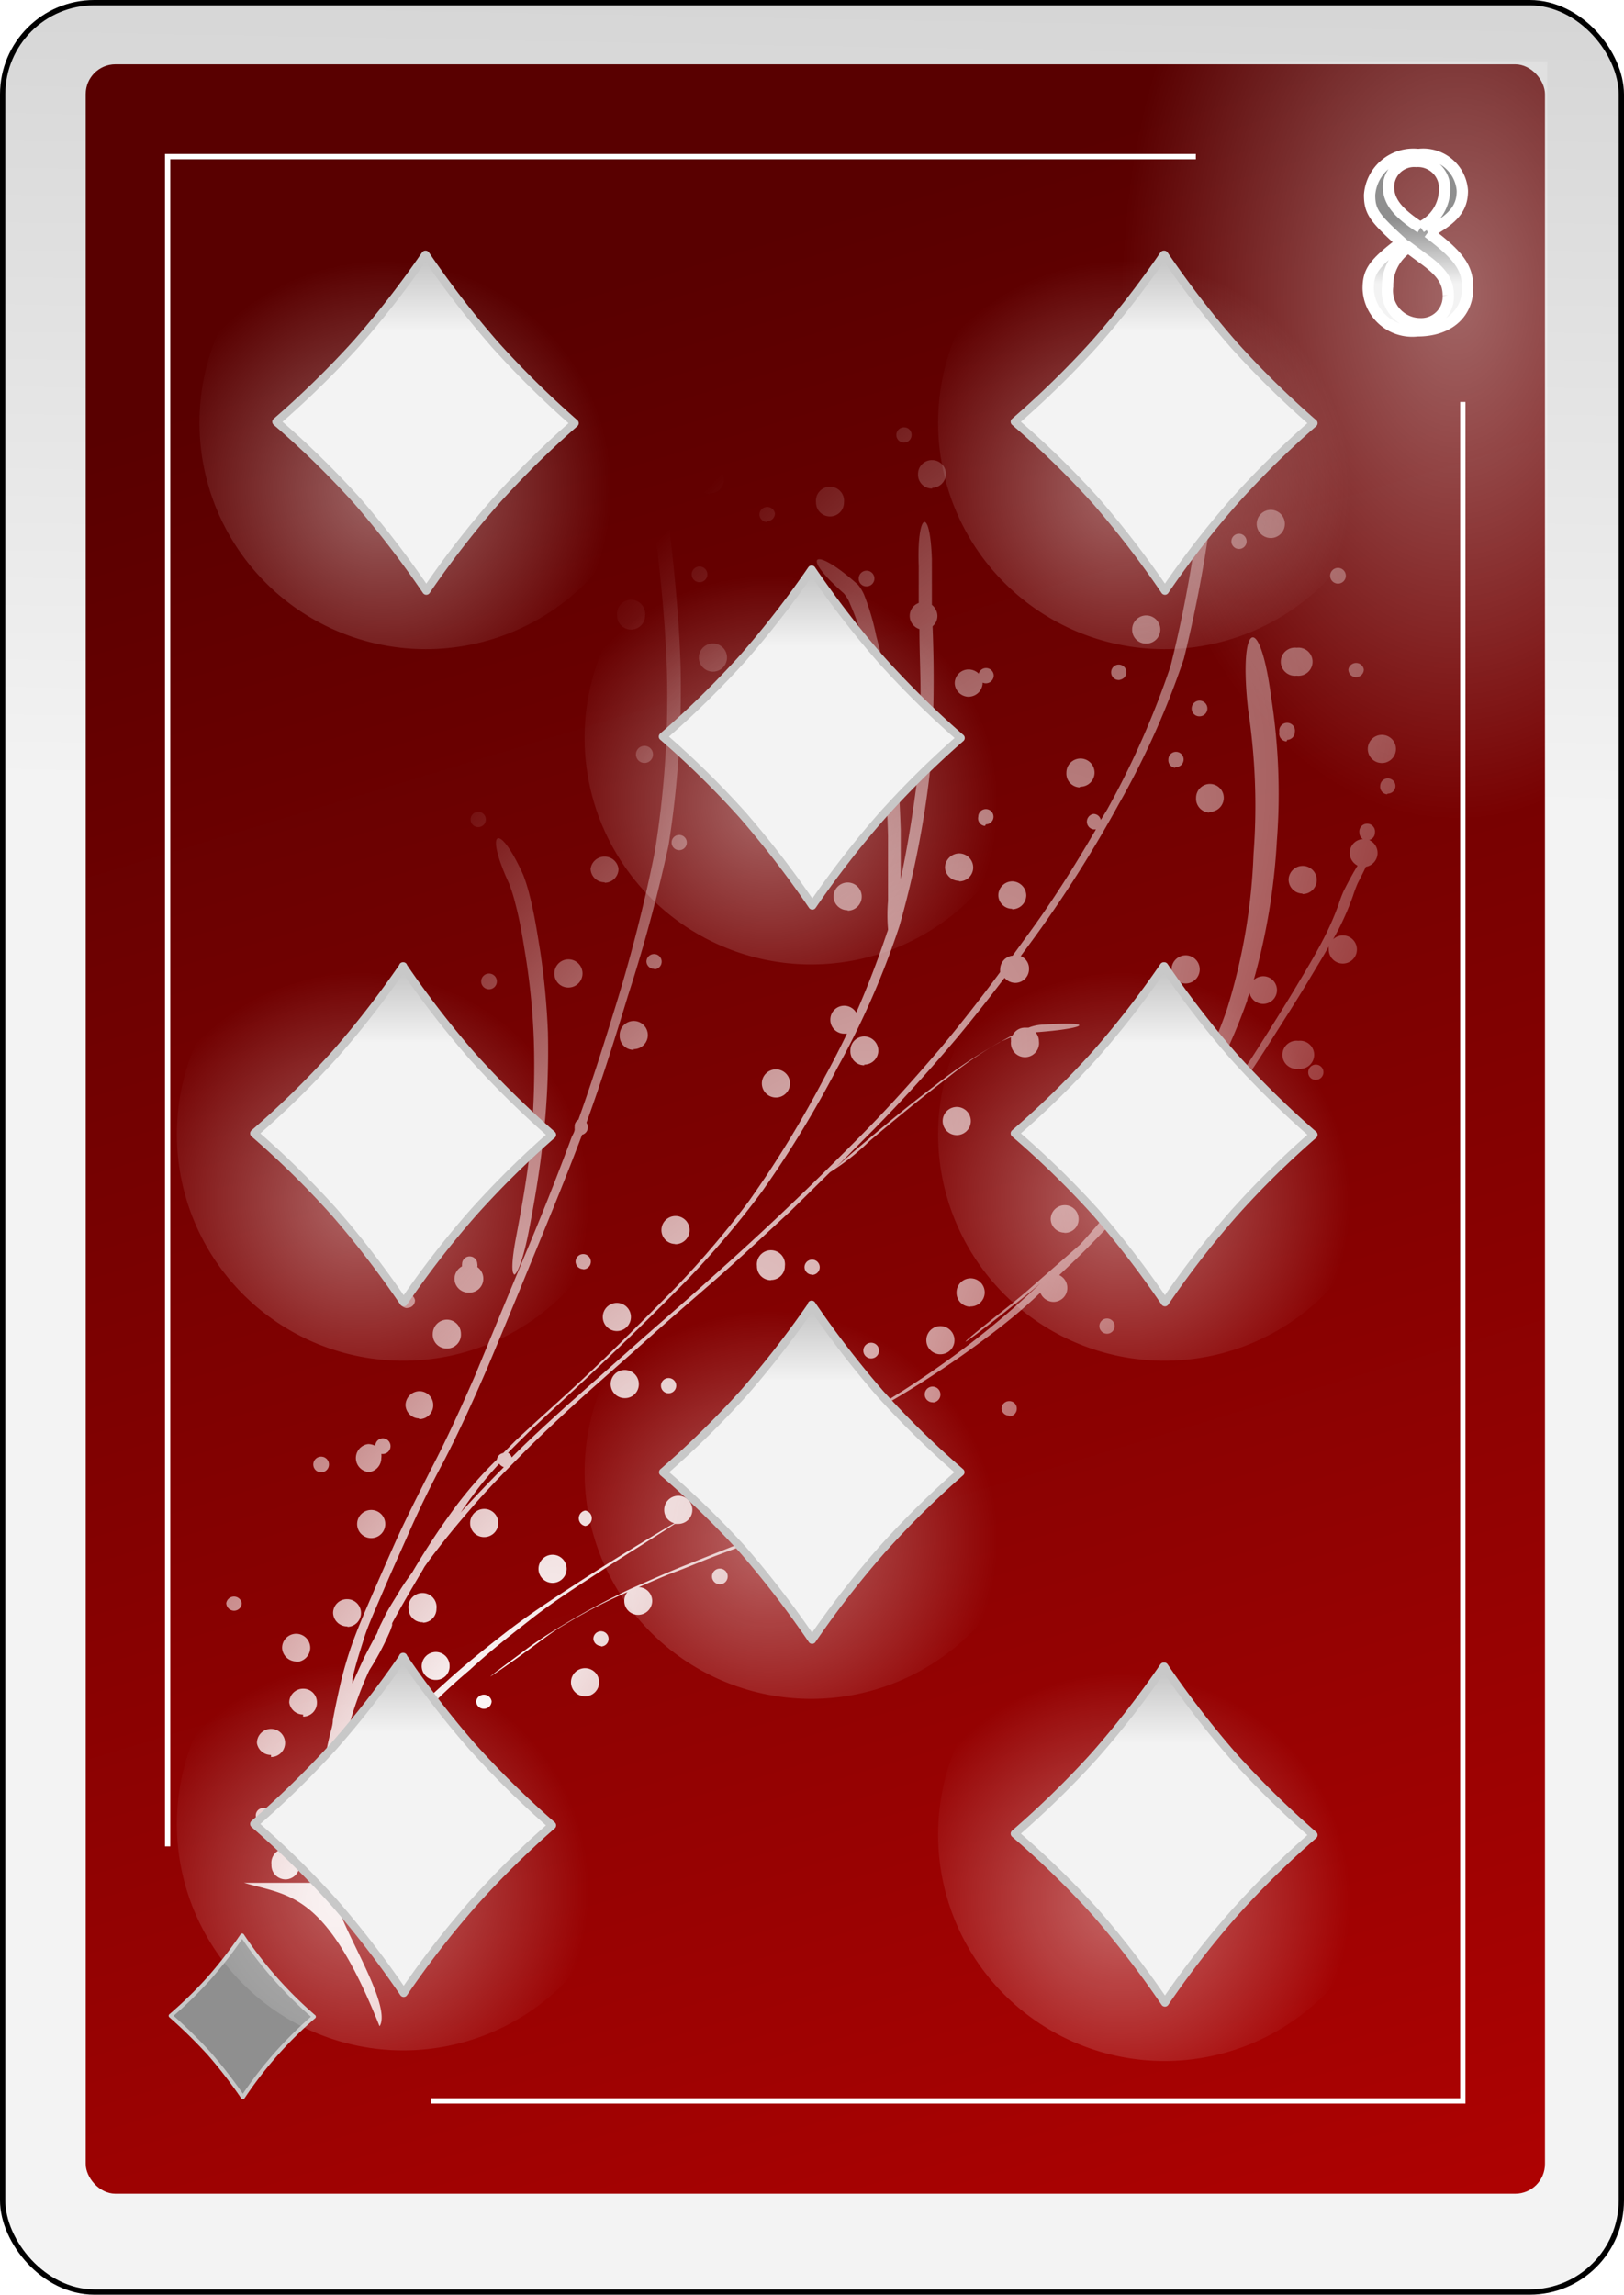 <?xml version="1.0" encoding="UTF-8" standalone="no"?>
<svg
   id="svg2"
   viewBox="0 0 70.38 99.42"
   version="1.1"
   sodipodi:docname="D8.svg"
   inkscape:version="1.3.2 (091e20e, 2023-11-25, custom)"
   width="70.38"
   height="99.42"
   xmlns:inkscape="http://www.inkscape.org/namespaces/inkscape"
   xmlns:sodipodi="http://sodipodi.sourceforge.net/DTD/sodipodi-0.dtd"
   xmlns:xlink="http://www.w3.org/1999/xlink"
   xmlns="http://www.w3.org/2000/svg"
   xmlns:svg="http://www.w3.org/2000/svg"
   xmlns:rdf="http://www.w3.org/1999/02/22-rdf-syntax-ns#"
   xmlns:cc="http://creativecommons.org/ns#"
   xmlns:dc="http://purl.org/dc/elements/1.1/">
  <sodipodi:namedview
     id="namedview6"
     pagecolor="#ffffff"
     bordercolor="#000000"
     borderopacity="0.25"
     inkscape:showpageshadow="2"
     inkscape:pageopacity="0.0"
     inkscape:pagecheckerboard="0"
     inkscape:deskcolor="#d1d1d1"
     inkscape:zoom="15.285714"
     inkscape:cx="34.96729"
     inkscape:cy="50.275702"
     inkscape:window-width="3840"
     inkscape:window-height="2054"
     inkscape:window-x="-11"
     inkscape:window-y="-11"
     inkscape:window-maximized="1"
     inkscape:current-layer="svg2" />
  <defs
     id="defs6">
    <style
       id="style1">
      .cls-1 {
        filter: url(#filter63625-2);
      }

      .cls-2 {
        stroke: #000;
        fill: url(#linear-gradient);
      }

      .cls-2, .cls-6 {
        stroke-miterlimit: 10;
        stroke-width: 0.23px;
      }

      .cls-3 {
        fill: url(#linear-gradient-2);
      }

      .cls-4 {
        opacity: 0.47;
        fill: url(#radial-gradient);
      }

      .cls-10, .cls-12, .cls-14, .cls-16, .cls-18, .cls-20, .cls-22, .cls-24, .cls-4, .cls-5 {
        isolation: isolate;
      }

      .cls-5 {
        opacity: 0.4;
        fill: url(#radial-gradient-2);
      }

      .cls-6 {
        fill: none;
      }

      .cls-6, .cls-8 {
        stroke: #fff;
      }

      .cls-11, .cls-13, .cls-15, .cls-17, .cls-19, .cls-21, .cls-23, .cls-25, .cls-7 {
        stroke: #c8c8c8;
        stroke-linejoin: round;
      }

      .cls-7 {
        stroke-width: 0.17px;
        fill: url(#linear-gradient-3);
      }

      .cls-8 {
        stroke-width: 0.49px;
        fill: url(#linear-gradient-4);
      }

      .cls-9 {
        fill: url(#radial-gradient-3);
      }

      .cls-10, .cls-12, .cls-14, .cls-16, .cls-18, .cls-20, .cls-22, .cls-24 {
        opacity: 0.4;
      }

      .cls-10 {
        fill: url(#radial-gradient-4);
      }

      .cls-11, .cls-13, .cls-15, .cls-17, .cls-19, .cls-21, .cls-23, .cls-25 {
        stroke-width: 0.35px;
      }

      .cls-11 {
        fill: url(#linear-gradient-5);
      }

      .cls-12 {
        fill: url(#radial-gradient-5);
      }

      .cls-13 {
        fill: url(#linear-gradient-6);
      }

      .cls-14 {
        fill: url(#radial-gradient-6);
      }

      .cls-15 {
        fill: url(#linear-gradient-7);
      }

      .cls-16 {
        fill: url(#radial-gradient-7);
      }

      .cls-17 {
        fill: url(#linear-gradient-8);
      }

      .cls-18 {
        fill: url(#radial-gradient-8);
      }

      .cls-19 {
        fill: url(#linear-gradient-9);
      }

      .cls-20 {
        fill: url(#radial-gradient-9);
      }

      .cls-21 {
        fill: url(#linear-gradient-10);
      }

      .cls-22 {
        fill: url(#radial-gradient-10);
      }

      .cls-23 {
        fill: url(#linear-gradient-11);
      }

      .cls-24 {
        fill: url(#radial-gradient-11);
      }

      .cls-25 {
        fill: url(#linear-gradient-12);
      }
    </style>
    <filter
       id="filter63625-2"
       name="filter63625-2"
       x="-0.129"
       y="-0.091"
       width="1.257"
       height="1.182">
      <feGaussianBlur
         result="feGaussianBlur63627-6"
         stdDeviation="3.76"
         id="feGaussianBlur1" />
    </filter>
    <linearGradient
       id="linear-gradient"
       x1="-1227.07"
       y1="-2376.14"
       x2="-1217.59"
       y2="-1861.62"
       gradientTransform="matrix(0.23,0,0,-0.23,320.22,-502.83)"
       gradientUnits="userSpaceOnUse">
      <stop
         offset="0"
         stop-color="#f3f3f3"
         id="stop1" />
      <stop
         offset="1"
         stop-color="#8f8f8f"
         id="stop2" />
    </linearGradient>
    <linearGradient
       id="linear-gradient-2"
       x1="-1681.94"
       y1="-2147.44"
       x2="-1549.65"
       y2="-2585.15"
       gradientTransform="matrix(0.24,0,0,-0.24,430.65,-492.14)"
       gradientUnits="userSpaceOnUse">
      <stop
         offset="0"
         stop-color="#590000"
         id="stop3" />
      <stop
         offset="1"
         stop-color="#bf0303"
         id="stop4" />
    </linearGradient>
    <radialGradient
       id="radial-gradient"
       cx="1026.65"
       cy="6246.72"
       r="58.68"
       gradientTransform="matrix(-0.23,0,0,0.21,248.23,-1193.38)"
       gradientUnits="userSpaceOnUse">
      <stop
         offset="0"
         stop-color="#fff"
         id="stop5" />
      <stop
         offset="1"
         stop-color="#fff"
         stop-opacity="0"
         id="stop6" />
    </radialGradient>
    <radialGradient
       id="radial-gradient-2"
       cx="-1229.18"
       cy="-1346.08"
       r="63.15"
       gradientTransform="matrix(0.23,0,0,-0.36,352.85,-462.56)"
       xlink:href="#radial-gradient" />
    <linearGradient
       id="linear-gradient-3"
       x1="-6145.94"
       y1="-12787.54"
       x2="-6145.94"
       y2="-12730.39"
       gradientTransform="matrix(0.06,0,0,-0.06,364.16,-648.57)"
       xlink:href="#linear-gradient" />
    <linearGradient
       id="linear-gradient-4"
       x1="-227.66"
       y1="754.6"
       x2="-227.66"
       y2="757.36"
       gradientTransform="matrix(1,0,0,-1,296.13,776.11)"
       xlink:href="#linear-gradient" />
    <radialGradient
       id="radial-gradient-3"
       cx="156.98"
       cy="1232.18"
       r="25.37"
       gradientTransform="matrix(0.83,0.56,2.15,-3.16,-2753.5,3891.32)"
       xlink:href="#radial-gradient" />
    <radialGradient
       id="radial-gradient-4"
       cx="-611.19"
       cy="-956.23"
       r="26.74"
       gradientTransform="matrix(0.37,0,0,-0.37,281.8,-292.57)"
       xlink:href="#radial-gradient" />
    <linearGradient
       id="linear-gradient-5"
       x1="-3382.69"
       y1="-5668.24"
       x2="-3382.69"
       y2="-5611.12"
       gradientTransform="matrix(0.12,0,0,-0.12,453.6,-625.79)"
       xlink:href="#linear-gradient" />
    <radialGradient
       id="radial-gradient-5"
       cx="-611.19"
       cy="-956.23"
       r="26.74"
       gradientTransform="matrix(0.37,0,0,-0.37,281.8,-262.23)"
       xlink:href="#radial-gradient" />
    <linearGradient
       id="linear-gradient-6"
       x1="-3382.69"
       y1="-5668.24"
       x2="-3382.69"
       y2="-5611.12"
       gradientTransform="matrix(0.12,0,0,-0.12,453.6,-595.45)"
       xlink:href="#linear-gradient" />
    <radialGradient
       id="radial-gradient-6"
       cx="-611.19"
       cy="-956.23"
       r="26.74"
       gradientTransform="matrix(0.37,0,0,-0.37,248.8,-292.57)"
       xlink:href="#radial-gradient" />
    <linearGradient
       id="linear-gradient-7"
       x1="-3382.69"
       y1="-5668.24"
       x2="-3382.69"
       y2="-5611.12"
       gradientTransform="matrix(0.12,0,0,-0.12,420.61,-625.79)"
       xlink:href="#linear-gradient" />
    <radialGradient
       id="radial-gradient-7"
       cx="-611.19"
       cy="-956.23"
       r="26.74"
       gradientTransform="matrix(0.37,0,0,-0.37,266.51,-277.91)"
       xlink:href="#radial-gradient" />
    <linearGradient
       id="linear-gradient-8"
       x1="-3382.69"
       y1="-5668.24"
       x2="-3382.69"
       y2="-5611.12"
       gradientTransform="matrix(0.12,0,0,-0.12,438.32,-611.13)"
       xlink:href="#linear-gradient" />
    <radialGradient
       id="radial-gradient-8"
       cx="-611.19"
       cy="-956.23"
       r="26.74"
       gradientTransform="matrix(0.37,0,0,-0.37,248.8,-262.69)"
       xlink:href="#radial-gradient" />
    <linearGradient
       id="linear-gradient-9"
       x1="-3382.69"
       y1="-5668.24"
       x2="-3382.69"
       y2="-5611.12"
       gradientTransform="matrix(0.12,0,0,-0.12,420.61,-595.91)"
       xlink:href="#linear-gradient" />
    <radialGradient
       id="radial-gradient-9"
       cx="-611.19"
       cy="-956.23"
       r="26.74"
       gradientTransform="matrix(0.37,0,0,-0.37,281.8,-323.4)"
       xlink:href="#radial-gradient" />
    <linearGradient
       id="linear-gradient-10"
       x1="-3382.69"
       y1="-5668.24"
       x2="-3382.69"
       y2="-5611.12"
       gradientTransform="matrix(0.12,0,0,-0.12,453.6,-656.62)"
       xlink:href="#linear-gradient" />
    <radialGradient
       id="radial-gradient-10"
       cx="-611.19"
       cy="-956.23"
       r="26.74"
       gradientTransform="matrix(0.37,0,0,-0.37,249.78,-323.4)"
       xlink:href="#radial-gradient" />
    <linearGradient
       id="linear-gradient-11"
       x1="-3382.69"
       y1="-5668.24"
       x2="-3382.69"
       y2="-5611.12"
       gradientTransform="matrix(0.12,0,0,-0.12,421.59,-656.62)"
       xlink:href="#linear-gradient" />
    <radialGradient
       id="radial-gradient-11"
       cx="-611.19"
       cy="-956.23"
       r="26.74"
       gradientTransform="matrix(0.37,0,0,-0.37,266.51,-309.76)"
       xlink:href="#radial-gradient" />
    <linearGradient
       id="linear-gradient-12"
       x1="-3382.69"
       y1="-5668.24"
       x2="-3382.69"
       y2="-5611.12"
       gradientTransform="matrix(0.12,0,0,-0.12,438.32,-642.98)"
       xlink:href="#linear-gradient" />
    <linearGradient
       inkscape:collect="always"
       xlink:href="#linear-gradient"
       id="linearGradient1"
       gradientUnits="userSpaceOnUse"
       gradientTransform="matrix(0.23,0,0,-0.23,320.22,-502.83)"
       x1="-1227.07"
       y1="-2376.14"
       x2="-1217.59"
       y2="-1861.62" />
    <radialGradient
       inkscape:collect="always"
       xlink:href="#radial-gradient"
       id="radialGradient1"
       gradientUnits="userSpaceOnUse"
       gradientTransform="matrix(-0.23,0,0,0.21,248.23,-1193.38)"
       cx="1026.65"
       cy="6246.72"
       r="58.68" />
  </defs>
  <title
     id="title6">Nine of Diamonds</title>
  <g
     id="_8_diamond"
     data-name="8_diamond"
     transform="translate(-7.025,-9.215)">
    <g
       id="use70745">
      <g
         id="g65535">
        <rect
           id="rect65539"
           class="cls-2"
           x="7.14"
           y="9.33"
           width="70.15"
           height="99.19"
           rx="3.97"
           ry="3.97"
           style="fill:url(#linearGradient1)" />
        <rect
           id="rect65541"
           class="cls-3"
           x="10.74"
           y="12"
           width="63.24"
           height="92.26"
           rx="1.29"
           ry="1.29"
           style="fill:url(#linear-gradient-2)" />
        <rect
           id="rect65543"
           class="cls-4"
           x="10.84"
           y="79.85"
           width="26.55"
           height="24.28"
           rx="1.04"
           ry="1.04"
           style="fill:url(#radialGradient1)" />
        <rect
           id="rect65545"
           class="cls-5"
           x="44.8"
           y="11.87"
           width="29.28"
           height="45.27"
           style="fill:url(#radial-gradient-2)" />
        <path
           id="path65547"
           class="cls-6"
           d="M 25.71,100.24 H 70.42 V 26.63 M 58.85,16 H 14.29 v 73.21" />
      </g>
    </g>
    <g
       id="use74164">
      <path
         id="path74110"
         class="cls-7"
         d="m 17.52,93.07 a 17.42,17.42 0 0 0 3.11,3.52 17.16,17.16 0 0 0 -3.08,3.49 20.23,20.23 0 0 0 -1.45,-1.88 21.39,21.39 0 0 0 -1.68,-1.65 18.19,18.19 0 0 0 1.66,-1.62 18.91,18.91 0 0 0 1.44,-1.86 z"
         style="fill:url(#linear-gradient-3)" />
    </g>
    <g
       id="use3961">
      <path
         id="text3948"
         class="cls-8"
         d="m 68.91,19.29 c 1.1,-0.59 1.49,-1.05 1.49,-1.81 a 1.7,1.7 0 0 0 -1.91,-1.57 1.9,1.9 0 0 0 -2.11,1.75 c 0,0.72 0.21,1 1.38,2.06 -1.2,0.91 -1.44,1.26 -1.44,2 a 1.91,1.91 0 0 0 2.13,1.83 c 1.33,0 2.18,-0.73 2.18,-1.87 0,-0.86 -0.38,-1.4 -1.72,-2.4 m -0.2,1.14 c 0.81,0.58 1.08,1 1.08,1.6 a 1.17,1.17 0 0 1 -1.22,1.22 1.43,1.43 0 0 1 -1.41,-1.61 2,2 0 0 1 0.89,-1.7 l 0.66,0.49 m -0.12,-1.34 c -1,-0.64 -1.39,-1.15 -1.39,-1.77 a 1.11,1.11 0 0 1 1.2,-1.1 1.16,1.16 0 0 1 1.23,1.25 1.81,1.81 0 0 1 -0.94,1.54 l -0.1,0.07"
         style="fill:url(#linear-gradient-4)" />
    </g>
    <path
       id="path4100"
       class="cls-9"
       d="m 23.48,97 c 0.53,-0.9 -1.57,-4.1 -1.84,-5.3 0,-0.1 0,-0.21 -0.06,-0.31 -0.06,-0.1 0,-0.35 0,-0.52 a 5.54,5.54 0 0 1 0.13,-0.91 0.33,0.33 0 0 0 0.16,-0.6 l 0.21,-0.69 a 9.15,9.15 0 0 1 0.61,-1.44 18.88,18.88 0 0 1 1.08,-1.76 c 0.12,-0.18 0.25,-0.36 0.38,-0.53 h 0.1 a 0.6,0.6 0 0 0 0.61,-0.6 0.64,0.64 0 0 0 -0.05,-0.24 c 0.14,-0.18 0.3,-0.37 0.45,-0.54 a 27.32,27.32 0 0 1 2.13,-2 c 0.81,-0.75 1.67,-1.43 2.53,-2.1 1,-0.8 2.12,-1.51 3.21,-2.22 1.09,-0.71 2.08,-1.31 3.14,-2 h 0.15 a 0.61,0.61 0 1 0 -0.61,-0.61 0.59,0.59 0 0 0 0.44,0.58 l -0.3,0.17 c -1.28,0.77 -2.56,1.55 -3.81,2.36 -1.25,0.81 -2.23,1.45 -3.27,2.26 -0.86,0.67 -1.72,1.36 -2.53,2.1 -0.62,0.56 -1.24,1.12 -1.82,1.72 a 0.62,0.62 0 0 0 -0.31,-0.08 0.6,0.6 0 0 0 -0.6,0.6 0.56,0.56 0 0 0 0.12,0.36 16.62,16.62 0 0 0 -1,1.36 17.75,17.75 0 0 0 -1.09,1.76 c -0.05,0.1 -0.09,0.2 -0.14,0.31 0,-0.61 0.1,-1.22 0.18,-1.83 a 15.47,15.47 0 0 1 0.53,-2.52 15.27,15.27 0 0 1 0.82,-2.2 11.79,11.79 0 0 0 0.85,-1.58 2.79,2.79 0 0 0 0.14,-0.37 v -0.09 c 0.43,-0.79 0.88,-1.56 1.34,-2.33 a 1,1 0 0 1 0.08,-0.14 c 0.17,-0.24 0.34,-0.47 0.52,-0.7 0.49,-0.64 1,-1.25 1.54,-1.87 0.67,-0.78 1.4,-1.52 2.12,-2.25 0.72,-0.73 1.67,-1.62 2.54,-2.41 0.87,-0.79 1.87,-1.65 2.8,-2.49 0.93,-0.84 2,-1.76 3,-2.63 1,-0.87 2.21,-2 3.29,-3 L 43,60 a 10.31,10.31 0 0 0 1.69,-1.33 c 1.1,-0.94 2.23,-1.86 3.38,-2.74 a 17.11,17.11 0 0 1 2.27,-1.56 l 0.5,-0.22 a 1,1 0 0 0 0,0.18 0.61,0.61 0 1 0 1.21,0 0.59,0.59 0 0 0 -0.15,-0.39 c 2.24,-0.16 2.7,-0.49 0.28,-0.33 a 1.88,1.88 0 0 0 -0.58,0.13 h -0.15 a 0.59,0.59 0 0 0 -0.54,0.33 21.16,21.16 0 0 0 -3.41,2.21 c -1.15,0.87 -2.27,1.8 -3.37,2.74 -0.46,0.39 -0.76,0.66 -0.93,0.83 l 1.72,-1.73 c 1.24,-1.26 2.43,-2.58 3.57,-3.93 0.71,-0.85 1.4,-1.73 2.07,-2.61 a 0.62,0.62 0 0 0 0.46,0.22 0.6,0.6 0 0 0 0.6,-0.61 0.58,0.58 0 0 0 -0.36,-0.55 c 0.3,-0.41 0.6,-0.81 0.89,-1.22 a 54.44,54.44 0 0 0 3.39,-5.42 35.92,35.92 0 0 0 2.79,-6.24 56.54,56.54 0 0 0 1.12,-5.8 c 0.37,-2.33 -0.21,-2 -0.58,0.34 A 53.79,53.79 0 0 1 57.75,38.09 37.49,37.49 0 0 1 55,44.3 l -0.27,0.44 a 0.32,0.32 0 0 0 -0.32,-0.26 0.34,0.34 0 0 0 0,0.67 h 0.11 c -0.92,1.58 -1.9,3.14 -3,4.63 l -0.61,0.84 a 0.6,0.6 0 0 0 -0.54,0.59 0.49,0.49 0 0 0 0,0.12 c -0.81,1.1 -1.65,2.17 -2.52,3.22 -1.15,1.35 -2.33,2.67 -3.58,3.93 -1.25,1.26 -2.38,2.37 -3.6,3.52 -1.22,1.15 -2.17,2 -3.29,3 -1.12,1 -2,1.75 -3,2.64 l -2.81,2.49 c -0.8,0.73 -1.61,1.46 -2.37,2.23 a 0.32,0.32 0 0 0 -0.16,-0.2 c 0.3,-0.31 0.61,-0.61 0.91,-0.91 1,-0.94 2,-1.85 3,-2.8 1.18,-1.11 2.34,-2.25 3.48,-3.4 a 39,39 0 0 0 3.61,-4.2 46.3,46.3 0 0 0 3.29,-5.4 35.94,35.94 0 0 0 2.67,-6.1 41.51,41.51 0 0 0 1.36,-7 54.93,54.93 0 0 0 0.08,-6 0.59,0.59 0 0 0 0.21,-0.45 0.63,0.63 0 0 0 -0.24,-0.48 c 0,-0.25 0,-0.49 0,-0.74 0,-0.42 0,-0.83 0,-1.25 -0.08,-2.35 -0.66,-2 -0.57,0.33 0,0.42 0,0.83 0,1.25 0,0.11 0,0.22 0,0.33 a 0.59,0.59 0 0 0 -0.39,0.56 0.6,0.6 0 0 0 0.42,0.57 c 0,1 0.06,2.07 0.05,3.11 a 0.59,0.59 0 0 0 -0.23,0 0.6,0.6 0 0 0 -0.61,0.6 0.61,0.61 0 0 0 0.61,0.61 0.78,0.78 0 0 0 0.21,0 c 0,0.66 0,1.34 -0.1,2 -0.19,1.51 -0.42,3 -0.74,4.51 0,-0.71 0,-1.42 0,-2.13 C 46,43.48 45.9,41.8 45.68,40.17 A 26.23,26.23 0 0 0 45,36.77 10.8,10.8 0 0 0 44.48,35 1.86,1.86 0 0 0 44.21,34.55 c -1.91,-1.71 -2.55,-1.32 -0.62,0.37 a 1.45,1.45 0 0 1 0.26,0.43 10.88,10.88 0 0 1 0.58,1.65 26.11,26.11 0 0 1 0.69,3.39 47.48,47.48 0 0 1 0.39,5.05 c 0,0.93 0,1.87 0,2.81 a 7,7 0 0 0 0,1.22 c 0,0.07 -0.05,0.15 -0.07,0.23 -0.39,1.15 -0.82,2.28 -1.31,3.39 a 0.6,0.6 0 0 0 -1.12,0.3 0.6,0.6 0 0 0 0.6,0.61 h 0.12 c -0.3,0.62 -0.61,1.23 -0.94,1.83 a 46.5,46.5 0 0 1 -3.3,5.41 39.09,39.09 0 0 1 -3.62,4.2 c -1.14,1.15 -2.29,2.3 -3.47,3.41 -1,0.94 -2.05,1.86 -3.05,2.8 l -0.52,0.52 a 0.33,0.33 0 0 0 -0.27,0.28 17.59,17.59 0 0 0 -1.76,2 32.06,32.06 0 0 0 -1.91,2.89 c -0.22,0.3 -0.43,0.6 -0.62,0.92 -0.19,0.32 -0.41,0.65 -0.58,1 -0.17,0.35 -0.24,0.46 -0.32,0.71 v 0 c -0.17,0.3 -0.33,0.61 -0.49,0.92 -0.16,0.31 -0.39,0.84 -0.58,1.26 0,-0.07 0,-0.14 0,-0.21 0.13,-0.59 0.32,-1.16 0.5,-1.74 0.18,-0.58 0.53,-1.34 0.81,-2 0.28,-0.66 0.71,-1.62 1.07,-2.43 0.48,-1.1 1,-2.17 1.57,-3.23 0.68,-1.31 1.29,-2.66 1.87,-4 0.7,-1.66 1.38,-3.32 2.07,-5 0.69,-1.68 1.41,-3.43 2.06,-5.16 a 0.33,0.33 0 0 0 0.25,-0.32 0.32,0.32 0 0 0 -0.06,-0.2 c 0.66,-1.82 1.24,-3.66 1.8,-5.51 A 66.89,66.89 0 0 0 36,45.83 43.54,43.54 0 0 0 36.52,38.09 c -0.08,-2.63 -0.39,-5.25 -0.71,-7.87 -0.2,-1.57 -0.43,-3.14 -0.68,-4.71 a 5.79,5.79 0 0 0 -0.35,-1.39 0.58,0.58 0 0 0 0.19,0 0.62,0.62 0 0 0 0.61,-0.61 0.6,0.6 0 0 0 -0.61,-0.6 0.59,0.59 0 0 0 -0.6,0.6 0.63,0.63 0 0 0 0.16,0.42 3.7,3.7 0 0 0 0,1.88 c 0.11,0.69 0.22,1.39 0.32,2.08 a 0.38,0.38 0 0 0 -0.23,-0.08 0.33,0.33 0 1 0 0,0.66 0.32,0.32 0 0 0 0.29,-0.18 c 0.11,0.74 0.21,1.48 0.31,2.22 0,0.19 0,0.38 0.07,0.57 a 0.68,0.68 0 0 0 -0.28,-0.07 0.61,0.61 0 1 0 0,1.21 0.59,0.59 0 0 0 0.39,-0.15 c 0.25,2.1 0.47,4.2 0.53,6.31 a 41.91,41.91 0 0 1 -0.53,7.75 66.89,66.89 0 0 1 -1.65,6.52 c -0.52,1.7 -1.06,3.4 -1.66,5.08 a 0.31,0.31 0 0 0 -0.16,0.29 0.5,0.5 0 0 0 0,0.12 c 0,0.11 -0.08,0.23 -0.13,0.34 q -1,2.7 -2.13,5.36 l -2.07,5 c -0.59,1.35 -1.2,2.7 -1.88,4 -0.54,1.07 -1.09,2.14 -1.58,3.23 -0.36,0.81 -0.72,1.63 -1.07,2.44 -0.35,0.81 -0.57,1.33 -0.81,2 a 16.58,16.58 0 0 0 -0.5,1.74 c -0.11,0.49 -0.22,1 -0.31,1.49 0,0.22 -0.08,0.43 -0.13,0.65 -0.26,1.06 -0.28,1.6 -0.19,1.68 0.09,0.08 -0.05,0.36 -0.07,0.55 a 18.73,18.73 0 0 0 -0.2,2.13 v 1 c -0.08,0.25 -0.15,0.49 -0.21,0.74 -0.06,0.25 0,0.2 -0.05,0.3 h -3 c 2,0.58 3.55,0.41 5.86,6.18 z m 0.59,-4.67 a 0.34,0.34 0 1 0 -0.34,-0.34 0.34,0.34 0 0 0 0.34,0.34 z M 19.44,90.64 A 0.61,0.61 0 0 0 20,90 a 0.61,0.61 0 1 0 -1.21,0 0.61,0.61 0 0 0 0.65,0.64 z m 3.26,-0.73 a 0.61,0.61 0 0 0 0.61,-0.61 0.61,0.61 0 0 0 -1.21,0 0.61,0.61 0 0 0 0.6,0.61 z m -4.26,-1.7 a 0.33,0.33 0 0 0 0.33,-0.33 0.33,0.33 0 0 0 -0.33,-0.33 0.32,0.32 0 0 0 -0.33,0.33 0.33,0.33 0 0 0 0.33,0.33 z M 20,87.67 A 0.34,0.34 0 0 0 20,87 0.34,0.34 0 0 0 20,87.67 Z M 25.66,87 a 0.61,0.61 0 0 0 0.61,-0.61 0.61,0.61 0 0 0 -1.21,0 0.61,0.61 0 0 0 0.6,0.61 z m 1.43,-1 a 0.33,0.33 0 1 0 -0.34,-0.33 0.33,0.33 0 0 0 0.34,0.24 z m -8.32,-0.66 a 0.61,0.61 0 1 0 -0.61,-0.6 0.61,0.61 0 0 0 0.61,0.51 z m 1.39,-1.75 a 0.6,0.6 0 0 0 0.6,-0.61 0.59,0.59 0 0 0 -0.6,-0.6 0.6,0.6 0 0 0 -0.6,0.6 0.61,0.61 0 0 0 0.6,0.52 z M 28,83.25 a 0.33,0.33 0 0 0 0.33,-0.33 0.34,0.34 0 0 0 -0.67,0 0.33,0.33 0 0 0 0.34,0.33 z m 4.38,-0.54 a 0.61,0.61 0 1 0 -0.61,-0.61 0.61,0.61 0 0 0 0.61,0.61 z M 25.91,82 a 0.59,0.59 0 0 0 0.6,-0.6 0.6,0.6 0 0 0 -0.6,-0.61 0.62,0.62 0 0 0 -0.61,0.61 0.6,0.6 0 0 0 0.61,0.6 z m 2.37,-0.15 c 0,0 0.71,-0.46 1.82,-1.28 0.48,-0.35 0.94,-0.71 1.45,-1 a 22,22 0 0 1 2.2,-1.17 l 0.47,-0.21 a 0.57,0.57 0 0 0 -0.14,0.38 0.6,0.6 0 0 0 0.6,0.61 0.61,0.61 0 0 0 0.61,-0.61 0.6,0.6 0 0 0 -0.58,-0.59 c 0.53,-0.23 1.06,-0.47 1.6,-0.67 0.54,-0.2 1.21,-0.49 1.82,-0.72 l 0.78,-0.29 c 2.38,-0.92 3,-1.28 0.62,-0.37 l -0.79,0.3 -1.81,0.72 c -0.87,0.34 -1.72,0.72 -2.57,1.1 a 31.44,31.44 0 0 0 -3.42,1.87 16.25,16.25 0 0 0 -1.44,1 c -0.87,0.64 -1.24,0.93 -1.22,0.93 z m -8.42,-0.63 a 0.62,0.62 0 0 0 0.61,-0.61 0.61,0.61 0 0 0 -1.22,0 0.62,0.62 0 0 0 0.61,0.59 z m 13.21,-0.67 a 0.33,0.33 0 1 0 -0.33,-0.33 0.34,0.34 0 0 0 0.33,0.31 z m -11,-0.85 a 0.6,0.6 0 0 0 0.6,-0.6 0.6,0.6 0 0 0 -0.6,-0.6 0.6,0.6 0 0 0 -0.61,0.6 0.61,0.61 0 0 0 0.64,0.58 z m 3.27,-0.18 a 0.6,0.6 0 0 0 0.6,-0.6 0.61,0.61 0 1 0 -1.21,0 0.6,0.6 0 0 0 0.64,0.58 z M 17.17,79 a 0.33,0.33 0 0 0 0.33,-0.33 0.34,0.34 0 0 0 -0.67,0 0.34,0.34 0 0 0 0.34,0.33 z m 21.11,-1.15 a 0.34,0.34 0 0 0 0,-0.67 0.34,0.34 0 1 0 0,0.67 z m -7.23,-0.06 a 0.61,0.61 0 0 0 0,-1.21 0.61,0.61 0 1 0 0,1.21 z m 10.68,-0.54 a 0.34,0.34 0 0 0 0,-0.67 v 0 a 0.6,0.6 0 0 0 0.18,-0.42 0.61,0.61 0 1 0 -0.61,0.6 h 0.17 a 0.33,0.33 0 0 0 0.29,0.51 z m 2.08,-1.4 a 0.61,0.61 0 1 0 0,-1.21 0.61,0.61 0 1 0 0,1.21 z m -20.62,0 a 0.61,0.61 0 0 0 0,-1.21 0.61,0.61 0 1 0 0,1.21 z M 28,75.81 a 0.61,0.61 0 1 0 -0.6,-0.6 0.6,0.6 0 0 0 0.6,0.6 z m 17.39,-0.06 a 0.33,0.33 0 1 0 -0.33,-0.33 0.34,0.34 0 0 0 0.29,0.33 z m -13,-0.42 a 0.34,0.34 0 0 0 0,-0.67 0.34,0.34 0 0 0 0,0.67 z m -5.53,-0.4 c 0.2,-0.28 0.39,-0.57 0.6,-0.85 a 15.13,15.13 0 0 1 1.2,-1.45 0.38,0.38 0 0 0 0.2,0.15 c -0.65,0.66 -1.29,1.32 -1.9,2 l -0.1,0.12 z M 38.32,74 l 2,-1.1 1.49,-0.82 h 0.17 a 0.6,0.6 0 0 0 0.58,-0.45 l 2.08,-1.18 -2.07,1.16 a 0.53,0.53 0 0 0 0,-0.13 0.6,0.6 0 0 0 -0.6,-0.61 0.61,0.61 0 0 0 -0.2,1.18 l -0.47,0.26 c -1,0.55 -2,1.11 -3,1.67 z m 7.76,-0.08 a 0.34,0.34 0 0 0 0,-0.67 0.34,0.34 0 0 0 0,0.67 z M 22.94,73 a 0.61,0.61 0 0 0 0.61,-0.61 0.58,0.58 0 0 0 0,-0.18 h 0.07 a 0.34,0.34 0 0 0 0.33,-0.34 0.34,0.34 0 0 0 -0.33,-0.34 0.33,0.33 0 0 0 -0.33,0.33 0.65,0.65 0 0 0 -0.31,-0.08 0.61,0.61 0 0 0 0,1.21 z M 21,73 a 0.34,0.34 0 0 0 0,-0.67 0.34,0.34 0 1 0 0,0.67 z m 4.2,-2.3 a 0.6,0.6 0 0 0 0.6,-0.6 0.6,0.6 0 0 0 -0.6,-0.61 0.61,0.61 0 0 0 -0.6,0.61 0.6,0.6 0 0 0 0.58,0.57 z m 25.56,-0.12 a 0.33,0.33 0 0 0 0.33,-0.33 0.32,0.32 0 0 0 -0.33,-0.33 0.33,0.33 0 0 0 -0.33,0.33 0.33,0.33 0 0 0 0.31,0.3 z m -5.9,-0.21 0.9,-0.52 a 44.11,44.11 0 0 0 4.35,-2.93 c 0.71,-0.54 1.39,-1.11 2,-1.7 a 0.62,0.62 0 0 0 0.57,0.4 0.6,0.6 0 0 0 0.6,-0.6 0.61,0.61 0 0 0 -0.35,-0.56 c 0.48,-0.45 0.95,-0.9 1.41,-1.37 0.46,-0.47 0.66,-0.69 1,-1.05 v 0 c 1,-0.88 2,-1.75 2.9,-2.65 v 0 a 0.61,0.61 0 0 0 0.61,0.51 0.601,0.601 0 0 0 0.07,-1.2 12.64,12.64 0 0 0 1.5,-1.85 c 0.57,-0.84 1.14,-1.69 1.68,-2.54 0.54,-0.85 1.09,-1.71 1.61,-2.57 0.3,-0.51 0.61,-1 0.9,-1.52 a 0.5,0.5 0 0 0 0,0.12 0.61,0.61 0 1 0 0.19,-0.43 l 0.24,-0.44 a 12.25,12.25 0 0 0 0.62,-1.44 5.37,5.37 0 0 1 0.21,-0.56 c 0.14,-0.27 0.26,-0.51 0.35,-0.7 a 0.61,0.61 0 0 0 0.14,-1.16 0.32,0.32 0 0 0 0.25,-0.31 0.34,0.34 0 1 0 -0.67,0 0.33,0.33 0 0 0 0.15,0.27 0.6,0.6 0 0 0 -0.57,0.6 0.62,0.62 0 0 0 0.34,0.55 c -0.18,0.29 -0.38,0.65 -0.61,1.11 a 5.37,5.37 0 0 0 -0.21,0.56 12.1,12.1 0 0 1 -0.62,1.43 c -0.4,0.78 -0.85,1.52 -1.3,2.27 -0.45,0.75 -1.06,1.72 -1.6,2.57 -0.54,0.85 -1.12,1.7 -1.69,2.54 a 11,11 0 0 1 -1.23,1.56 0.57,0.57 0 0 0 -0.3,0.33 l -0.68,0.69 c -0.54,0.52 -1.1,1 -1.65,1.53 0.77,-0.95 1.49,-1.95 2.19,-3 a 25,25 0 0 0 2.92,-5.76 c 0,-0.1 0.06,-0.21 0.1,-0.31 a 0.6,0.6 0 1 0 0.59,-0.73 0.65,0.65 0 0 0 -0.41,0.16 27.91,27.91 0 0 0 1,-6 26.89,26.89 0 0 0 -0.24,-6.21 c -0.5,-3.85 -1.44,-3.31 -1,0.54 a 27.56,27.56 0 0 1 0.23,6.22 25.75,25.75 0 0 1 -1.17,6.78 24.77,24.77 0 0 1 -2.92,5.76 37.16,37.16 0 0 1 -3.43,4.38 l -2.16,1.89 c -0.53,0.47 -1.08,0.89 -1.63,1.33 -1.91,1.52 -1.31,1.17 0.6,-0.35 0.5,-0.4 1,-0.78 1.48,-1.2 0,0 0,0 0,0 a 36.76,36.76 0 0 1 -3,2.58 42,42 0 0 1 -4.27,2.88 z m -3.35,-0.15 a 0.34,0.34 0 0 0 0,-0.67 0.34,0.34 0 1 0 0,0.67 z m 6,-0.25 a 0.34,0.34 0 0 0 0.27,-0.33 0.34,0.34 0 1 0 -0.33,0.33 c 0,0 0.07,0.03 0.09,-0.03 z M 34.1,69.79 a 0.6,0.6 0 0 0 0.61,-0.6 0.61,0.61 0 1 0 -0.61,0.6 z M 36,69.58 A 0.33,0.33 0 1 0 35.67,69.25 0.33,0.33 0 0 0 36,69.58 Z m 8.77,-1.51 a 0.34,0.34 0 1 0 -0.33,-0.33 0.34,0.34 0 0 0 0.31,0.33 z m 3,-0.18 a 0.61,0.61 0 1 0 -0.6,-0.61 0.61,0.61 0 0 0 0.57,0.61 z M 26.42,67.64 A 0.6,0.6 0 0 0 27,67 0.61,0.61 0 0 0 26.39,66.39 0.62,0.62 0 0 0 25.78,67 0.6,0.6 0 0 0 26.39,67.64 Z M 55,67 A 0.33,0.33 0 0 0 55,66.34 0.33,0.33 0 1 0 55,67 Z M 33.68,66.88 a 0.61,0.61 0 1 0 0,-1.21 0.61,0.61 0 0 0 0,1.21 z m -9,-1 a 0.33,0.33 0 0 0 0.33,-0.33 0.34,0.34 0 0 0 -0.67,0 0.34,0.34 0 0 0 0.33,0.34 z m 24.4,-0.06 a 0.61,0.61 0 1 0 -0.6,-0.6 0.6,0.6 0 0 0 0.59,0.61 z m -21.71,-0.6 a 0.6,0.6 0 0 0 0.6,-0.61 0.61,0.61 0 0 0 -0.26,-0.5 0.27,0.27 0 0 0 0,-0.13 0.33,0.33 0 0 0 -0.66,0 0.3,0.3 0 0 0 0,0.1 0.62,0.62 0 0 0 -0.33,0.53 0.61,0.61 0 0 0 0.61,0.61 z m 13.07,-0.55 a 0.6,0.6 0 0 0 0.6,-0.6 0.61,0.61 0 1 0 -1.21,0 0.6,0.6 0 0 0 0.6,0.61 z M 29.29,64.45 c 0.15,0 0.42,-0.69 0.66,-1.94 0.24,-1.25 0.46,-2.54 0.6,-3.82 a 34.41,34.41 0 0 0 0.22,-4.76 32.54,32.54 0 0 0 -0.34,-3.55 C 30.3,49.59 30.18,48.8 29.98,48.02 a 7.2,7.2 0 0 0 -0.28,-0.9 c -1.05,-2.33 -1.71,-2 -0.62,0.36 a 7.06,7.06 0 0 1 0.28,0.89 c 0.21,0.78 0.33,1.58 0.46,2.37 A 29.87,29.87 0 0 1 30.16,54.28 35.87,35.87 0 0 1 30,59 c -0.14,1.28 -0.37,2.55 -0.61,3.82 -0.21,1.1 -0.19,1.61 -0.07,1.6 z m 12.93,0 a 0.33,0.33 0 1 0 -0.33,-0.33 0.33,0.33 0 0 0 0.32,0.32 z M 32.3,64.21 a 0.33,0.33 0 0 0 0.33,-0.33 0.33,0.33 0 0 0 -0.66,0 0.33,0.33 0 0 0 0.32,0.32 z m 4,-1.09 a 0.61,0.61 0 1 0 -0.61,-0.61 0.6,0.6 0 0 0 0.57,0.6 z m 16.87,-0.49 a 0.59,0.59 0 0 0 0.6,-0.6 0.6,0.6 0 0 0 -0.6,-0.6 0.61,0.61 0 0 0 -0.61,0.6 0.6,0.6 0 0 0 0.57,0.59 z m 6.8,-1.39 a 0.33,0.33 0 1 0 -0.33,-0.33 0.34,0.34 0 0 0 0.29,0.32 z M 48.41,58.39 a 0.61,0.61 0 1 0 0,-1.21 0.61,0.61 0 0 0 0,1.21 z m 6.44,-1 a 0.34,0.34 0 0 0 0.34,-0.33 0.34,0.34 0 0 0 -0.34,-0.33 0.33,0.33 0 0 0 -0.33,0.33 0.33,0.33 0 0 0 0.33,0.36 z M 25.42,57 a 0.61,0.61 0 1 0 -0.6,-0.6 0.6,0.6 0 0 0 0.6,0.6 z m 15.31,-0.24 a 0.61,0.61 0 0 0 0,-1.21 0.61,0.61 0 1 0 0,1.21 z M 64.05,56 a 0.33,0.33 0 0 0 0.33,-0.33 0.33,0.33 0 0 0 -0.33,-0.33 0.33,0.33 0 0 0 -0.33,0.33 0.32,0.32 0 0 0 0.33,0.33 z m -0.76,-0.48 a 0.61,0.61 0 1 0 0,-1.21 0.61,0.61 0 1 0 0,1.21 z M 44.48,55.34 a 0.61,0.61 0 0 0 0.61,-0.61 0.62,0.62 0 0 0 -0.61,-0.61 0.6,0.6 0 0 0 -0.6,0.61 0.6,0.6 0 0 0 0.6,0.64 z m -10,-0.67 a 0.61,0.61 0 1 0 -0.6,-0.6 0.6,0.6 0 0 0 0.61,0.63 z m -6.32,-2.6 a 0.34,0.34 0 1 0 0,-0.67 0.34,0.34 0 0 0 0,0.67 z M 31.65,52 a 0.61,0.61 0 1 0 -0.6,-0.6 0.6,0.6 0 0 0 0.6,0.6 z m 26.68,-0.18 a 0.61,0.61 0 1 0 0,-1.21 0.61,0.61 0 0 0 0,1.21 z M 35.38,51.21 a 0.33,0.33 0 1 0 -0.34,-0.33 0.33,0.33 0 0 0 0.34,0.31 z m 8.38,-2.54 a 0.61,0.61 0 1 0 -0.61,-0.6 0.6,0.6 0 0 0 0.61,0.58 z m 7.13,-0.06 a 0.61,0.61 0 0 0 0.61,-0.6 0.62,0.62 0 0 0 -0.61,-0.61 0.61,0.61 0 0 0 -0.6,0.61 0.6,0.6 0 0 0 0.6,0.58 z m 12.58,-0.66 a 0.61,0.61 0 1 0 -0.6,-0.61 0.61,0.61 0 0 0 0.6,0.59 z M 33.23,47.46 a 0.6,0.6 0 0 0 0.6,-0.6 0.61,0.61 0 0 0 -1.21,0 0.6,0.6 0 0 0 0.61,0.58 z M 48.59,47.4 a 0.6,0.6 0 0 0 0.61,-0.6 0.61,0.61 0 0 0 -0.61,-0.61 0.62,0.62 0 0 0 -0.61,0.61 0.61,0.61 0 0 0 0.61,0.58 z M 36.47,46.05 a 0.33,0.33 0 1 0 -0.34,-0.33 0.33,0.33 0 0 0 0.34,0.33 z m -8.72,-1 a 0.33,0.33 0 1 0 0,-0.66 0.33,0.33 0 0 0 0,0.66 z m 22,-0.12 A 0.33,0.33 0 1 0 49.42,44.6 0.33,0.33 0 0 0 49.71,45 Z m 9.71,-0.54 a 0.61,0.61 0 0 0 0.6,-0.61 0.6,0.6 0 0 0 -0.6,-0.6 0.6,0.6 0 0 0 -0.6,0.6 0.6,0.6 0 0 0 0.56,0.64 z M 43.4,44.15 a 0.34,0.34 0 1 0 -0.33,-0.33 0.33,0.33 0 0 0 0.29,0.36 z M 67.17,43.6 a 0.33,0.33 0 0 0 0.33,-0.33 0.33,0.33 0 1 0 -0.66,0 0.33,0.33 0 0 0 0.29,0.36 z m -23,-0.12 a 0.61,0.61 0 1 0 -0.61,-0.6 0.6,0.6 0 0 0 0.56,0.63 z m 9.68,-0.18 a 0.61,0.61 0 1 0 -0.61,-0.61 0.6,0.6 0 0 0 0.56,0.64 z m 4.14,-0.85 a 0.33,0.33 0 1 0 -0.33,-0.33 0.33,0.33 0 0 0 0.28,0.36 z m 9,-0.18 a 0.61,0.61 0 0 0 0,-1.21 0.61,0.61 0 1 0 0,1.21 z m -32,0 a 0.37,0.37 0 1 0 -0.07,0 z m 27.82,-1 a 0.34,0.34 0 0 0 0.33,-0.34 0.34,0.34 0 1 0 -0.67,0 0.34,0.34 0 0 0 0.31,0.41 z M 38.58,40.66 a 0.6,0.6 0 0 0 0.6,-0.61 0.6,0.6 0 0 0 -0.6,-0.6 0.6,0.6 0 0 0 -0.6,0.6 0.61,0.61 0 0 0 0.57,0.68 z M 59,40.25 A 0.34,0.34 0 1 0 58.67,39.92 0.33,0.33 0 0 0 59,40.25 Z M 49,39.4 a 0.61,0.61 0 0 0 0.61,-0.61 v 0 a 0.34,0.34 0 0 0 0.48,-0.3 0.33,0.33 0 0 0 -0.33,-0.33 0.33,0.33 0 0 0 -0.32,0.24 0.63,0.63 0 0 0 -0.44,-0.18 0.6,0.6 0 0 0 -0.6,0.6 0.61,0.61 0 0 0 0.67,0.58 z m 6.51,-0.73 a 0.33,0.33 0 0 0 0.33,-0.33 0.33,0.33 0 0 0 -0.66,0 0.33,0.33 0 0 0 0.4,0.33 z M 65.8,38.55 a 0.33,0.33 0 0 0 0.33,-0.33 0.34,0.34 0 0 0 -0.67,0 0.34,0.34 0 0 0 0.41,0.33 z m -2.58,-0.06 a 0.61,0.61 0 1 0 0,-1.21 0.61,0.61 0 1 0 0,1.21 z M 38,38.31 a 0.61,0.61 0 0 0 0,-1.21 0.61,0.61 0 1 0 0,1.21 z m 5.14,-0.66 a 0.62,0.62 0 0 0 0.61,-0.61 0.61,0.61 0 0 0 -1.18,-0.21 0.33,0.33 0 0 0 0.05,0.51 0.62,0.62 0 0 0 0.53,0.31 z M 56.7,37.1 A 0.61,0.61 0 1 0 56.09,36.49 0.6,0.6 0 0 0 56.7,37.1 Z M 34.38,36.49 a 0.6,0.6 0 0 0 0.6,-0.6 0.61,0.61 0 1 0 -1.21,0 0.6,0.6 0 0 0 0.61,0.6 z m 10.19,-1.87 a 0.34,0.34 0 1 0 -0.33,-0.33 0.33,0.33 0 0 0 0.33,0.33 z M 65,34.5 A 0.34,0.34 0 1 0 64.67,34.17 0.34,0.34 0 0 0 65,34.5 Z M 37.36,34.44 A 0.34,0.34 0 1 0 37,34.1 0.34,0.34 0 0 0 37.31,34.44 Z M 60.72,33 a 0.33,0.33 0 0 0 0,-0.66 0.33,0.33 0 0 0 0,0.66 z m 1.3,-0.48 a 0.61,0.61 0 1 0 0,-1.21 0.61,0.61 0 0 0 0,1.21 z M 40.28,31.79 a 0.33,0.33 0 0 0 0.33,-0.33 0.34,0.34 0 0 0 -0.67,0 0.33,0.33 0 0 0 0.34,0.37 z M 43,31.59 a 0.6,0.6 0 0 0 0.6,-0.6 0.61,0.61 0 1 0 -1.21,0 0.6,0.6 0 0 0 0.61,0.6 z m -5.21,-1 a 0.6,0.6 0 0 0 0.61,-0.6 0.61,0.61 0 0 0 -1.21,0 0.6,0.6 0 0 0 0.63,0.63 z m 17.45,-0.17 a 0.34,0.34 0 0 0 0.34,-0.34 0.34,0.34 0 0 0 -0.67,0 0.34,0.34 0 0 0 0.36,0.37 z m -7.83,-0.07 a 0.61,0.61 0 0 0 0.61,-0.6 0.6,0.6 0 0 0 -0.61,-0.6 0.6,0.6 0 0 0 -0.6,0.6 0.6,0.6 0 0 0 0.63,0.63 z m 10.44,-0.6 a 0.34,0.34 0 1 0 -0.34,-0.34 0.34,0.34 0 0 0 0.37,0.37 z M 46.2,28.39 a 0.33,0.33 0 0 0 0.33,-0.33 0.32,0.32 0 0 0 -0.33,-0.33 0.33,0.33 0 0 0 -0.33,0.33 0.33,0.33 0 0 0 0.33,0.33 z m -13,-0.18 a 0.61,0.61 0 0 0 0.6,-0.61 0.61,0.61 0 0 0 -1.21,0 0.61,0.61 0 0 0 0.64,0.61 z M 56,26.76 A 0.34,0.34 0 1 0 55.67,26.43 0.33,0.33 0 0 0 56,26.76 Z m 2.15,-0.43 a 0.61,0.61 0 0 0 0,-1.21 0.61,0.61 0 1 0 0,1.21 z M 32.41,25.42 a 0.33,0.33 0 1 0 0,-0.66 0.33,0.33 0 0 0 0,0.66 z m 25.77,-1.26 a 0.34,0.34 0 0 0 0,-0.67 0.34,0.34 0 0 0 0,0.67 z M 41.54,23.24 a 0.32,0.32 0 0 0 0.33,-0.33 0.33,0.33 0 0 0 -0.33,-0.33 0.33,0.33 0 0 0 -0.33,0.33 0.33,0.33 0 0 0 0.33,0.33 z M 33,21.61 a 0.33,0.33 0 0 0 0.33,-0.33 0.34,0.34 0 0 0 -0.67,0 0.34,0.34 0 0 0 0.34,0.33 z m 1.69,-1.21 a 0.33,0.33 0 1 0 -0.34,-0.33 0.33,0.33 0 0 0 0.36,0.33 z"
       style="fill:url(#radial-gradient-3)" />
    <g
       id="use5018">
      <g
         id="g74291">
        <path
           id="path74246"
           class="cls-10"
           d="m 67.3,58.37 a 9.81,9.81 0 1 1 -9.81,-9.82 9.81,9.81 0 0 1 9.81,9.82 z"
           style="fill:url(#radial-gradient-4)" />
        <path
           id="path74271"
           class="cls-11"
           d="m 57.48,51.08 a 41.4,41.4 0 0 0 3,3.89 40,40 0 0 0 3.47,3.41 38.6,38.6 0 0 0 -3.44,3.39 39.89,39.89 0 0 0 -3,3.87 41.56,41.56 0 0 0 -3,-3.9 38.58,38.58 0 0 0 -3.51,-3.42 39.55,39.55 0 0 0 3.46,-3.38 40.63,40.63 0 0 0 3,-3.86 z"
           style="fill:url(#linear-gradient-5)" />
      </g>
    </g>
    <g
       id="use5042">
      <g
         id="g74291-2"
         data-name="g74291">
        <path
           id="path74246-2"
           data-name="path74246"
           class="cls-12"
           d="m 67.3,88.71 a 9.81,9.81 0 1 1 -9.81,-9.82 9.81,9.81 0 0 1 9.81,9.82 z"
           style="fill:url(#radial-gradient-5)" />
        <path
           id="path74271-2"
           data-name="path74271"
           class="cls-13"
           d="m 57.48,81.42 a 41.4,41.4 0 0 0 3,3.89 40,40 0 0 0 3.47,3.41 38.6,38.6 0 0 0 -3.44,3.39 39.89,39.89 0 0 0 -3,3.87 41.56,41.56 0 0 0 -3,-3.9 38.58,38.58 0 0 0 -3.51,-3.42 39.55,39.55 0 0 0 3.46,-3.38 40.63,40.63 0 0 0 3,-3.86 z"
           style="fill:url(#linear-gradient-6)" />
      </g>
    </g>
    <g
       id="use5052">
      <g
         id="g74291-3"
         data-name="g74291">
        <path
           id="path74246-3"
           data-name="path74246"
           class="cls-14"
           d="m 34.31,58.37 a 9.81,9.81 0 1 1 -9.81,-9.82 9.81,9.81 0 0 1 9.81,9.82 z"
           style="fill:url(#radial-gradient-6)" />
        <path
           id="path74271-3"
           data-name="path74271"
           class="cls-15"
           d="m 24.49,51.08 a 41.4,41.4 0 0 0 3,3.89 40.66,40.66 0 0 0 3.46,3.41 39.26,39.26 0 0 0 -3.43,3.39 39.89,39.89 0 0 0 -3,3.87 41.56,41.56 0 0 0 -3,-3.9 38.58,38.58 0 0 0 -3.48,-3.42 39.55,39.55 0 0 0 3.46,-3.38 40.63,40.63 0 0 0 3,-3.86 z"
           style="fill:url(#linear-gradient-7)" />
      </g>
    </g>
    <g
       id="use5064">
      <g
         id="g74291-4"
         data-name="g74291">
        <path
           id="path74246-4"
           data-name="path74246"
           class="cls-16"
           d="M 52,73 A 9.82,9.82 0 1 1 42.19,63.18 9.81,9.81 0 0 1 52,73 Z"
           style="fill:url(#radial-gradient-7)" />
        <path
           id="path74271-4"
           data-name="path74271"
           class="cls-17"
           d="m 42.2,65.74 a 41.4,41.4 0 0 0 3,3.89 39,39 0 0 0 3.45,3.37 39.26,39.26 0 0 0 -3.43,3.39 40.94,40.94 0 0 0 -3,3.87 42.48,42.48 0 0 0 -3,-3.9 38.58,38.58 0 0 0 -3.46,-3.36 40.24,40.24 0 0 0 3.45,-3.38 41.72,41.72 0 0 0 3,-3.86 z"
           style="fill:url(#linear-gradient-8)" />
      </g>
    </g>
    <g
       id="use5076">
      <g
         id="g74291-5"
         data-name="g74291">
        <path
           id="path74246-5"
           data-name="path74246"
           class="cls-18"
           d="m 34.31,88.25 a 9.81,9.81 0 1 1 -9.81,-9.82 9.81,9.81 0 0 1 9.81,9.82 z"
           style="fill:url(#radial-gradient-8)" />
        <path
           id="path74271-5"
           data-name="path74271"
           class="cls-19"
           d="m 24.49,81 a 41.4,41.4 0 0 0 3,3.89 40.66,40.66 0 0 0 3.46,3.41 39.26,39.26 0 0 0 -3.43,3.39 39.89,39.89 0 0 0 -3,3.87 41.56,41.56 0 0 0 -3,-3.9 38.58,38.58 0 0 0 -3.48,-3.42 39.55,39.55 0 0 0 3.46,-3.38 40.63,40.63 0 0 0 3,-3.86 z"
           style="fill:url(#linear-gradient-9)" />
      </g>
    </g>
    <g
       id="use5088">
      <g
         id="g74291-6"
         data-name="g74291">
        <path
           id="path74246-6"
           data-name="path74246"
           class="cls-20"
           d="m 67.3,27.54 a 9.81,9.81 0 1 1 -9.81,-9.82 9.81,9.81 0 0 1 9.81,9.82 z"
           style="fill:url(#radial-gradient-9)" />
        <path
           id="path74271-6"
           data-name="path74271"
           class="cls-21"
           d="m 57.48,20.25 a 41.4,41.4 0 0 0 3,3.89 40,40 0 0 0 3.47,3.41 38.6,38.6 0 0 0 -3.44,3.39 39.89,39.89 0 0 0 -3,3.87 41.56,41.56 0 0 0 -3,-3.9 38.58,38.58 0 0 0 -3.51,-3.42 39.55,39.55 0 0 0 3.46,-3.38 40.63,40.63 0 0 0 3,-3.86 z"
           style="fill:url(#linear-gradient-10)" />
      </g>
    </g>
    <g
       id="use5100">
      <g
         id="g74291-7"
         data-name="g74291">
        <path
           id="path74246-7"
           data-name="path74246"
           class="cls-22"
           d="m 35.29,27.54 a 9.81,9.81 0 1 1 -9.81,-9.82 9.81,9.81 0 0 1 9.81,9.82 z"
           style="fill:url(#radial-gradient-10)" />
        <path
           id="path74271-7"
           data-name="path74271"
           class="cls-23"
           d="m 25.47,20.25 a 41.4,41.4 0 0 0 3,3.89 40.66,40.66 0 0 0 3.46,3.41 39.26,39.26 0 0 0 -3.43,3.39 39.89,39.89 0 0 0 -3,3.87 41.56,41.56 0 0 0 -3,-3.9 38.58,38.58 0 0 0 -3.5,-3.42 39.55,39.55 0 0 0 3.46,-3.38 40.63,40.63 0 0 0 3,-3.86 z"
           style="fill:url(#linear-gradient-11)" />
      </g>
    </g>
    <g
       id="use5102">
      <g
         id="g74291-8"
         data-name="g74291">
        <path
           id="path74246-8"
           data-name="path74246"
           class="cls-24"
           d="M 52,41.18 A 9.82,9.82 0 1 1 42.19,31.36 9.81,9.81 0 0 1 52,41.18 Z"
           style="fill:url(#radial-gradient-11)" />
        <path
           id="path74271-8"
           data-name="path74271"
           class="cls-25"
           d="m 42.2,33.89 a 41.4,41.4 0 0 0 3,3.89 39,39 0 0 0 3.46,3.41 39.26,39.26 0 0 0 -3.43,3.39 40.94,40.94 0 0 0 -3,3.87 42.48,42.48 0 0 0 -3,-3.9 38.58,38.58 0 0 0 -3.48,-3.42 40.24,40.24 0 0 0 3.45,-3.38 41.72,41.72 0 0 0 3,-3.86 z"
           style="fill:url(#linear-gradient-12)" />
      </g>
    </g>
  </g>
</svg>
